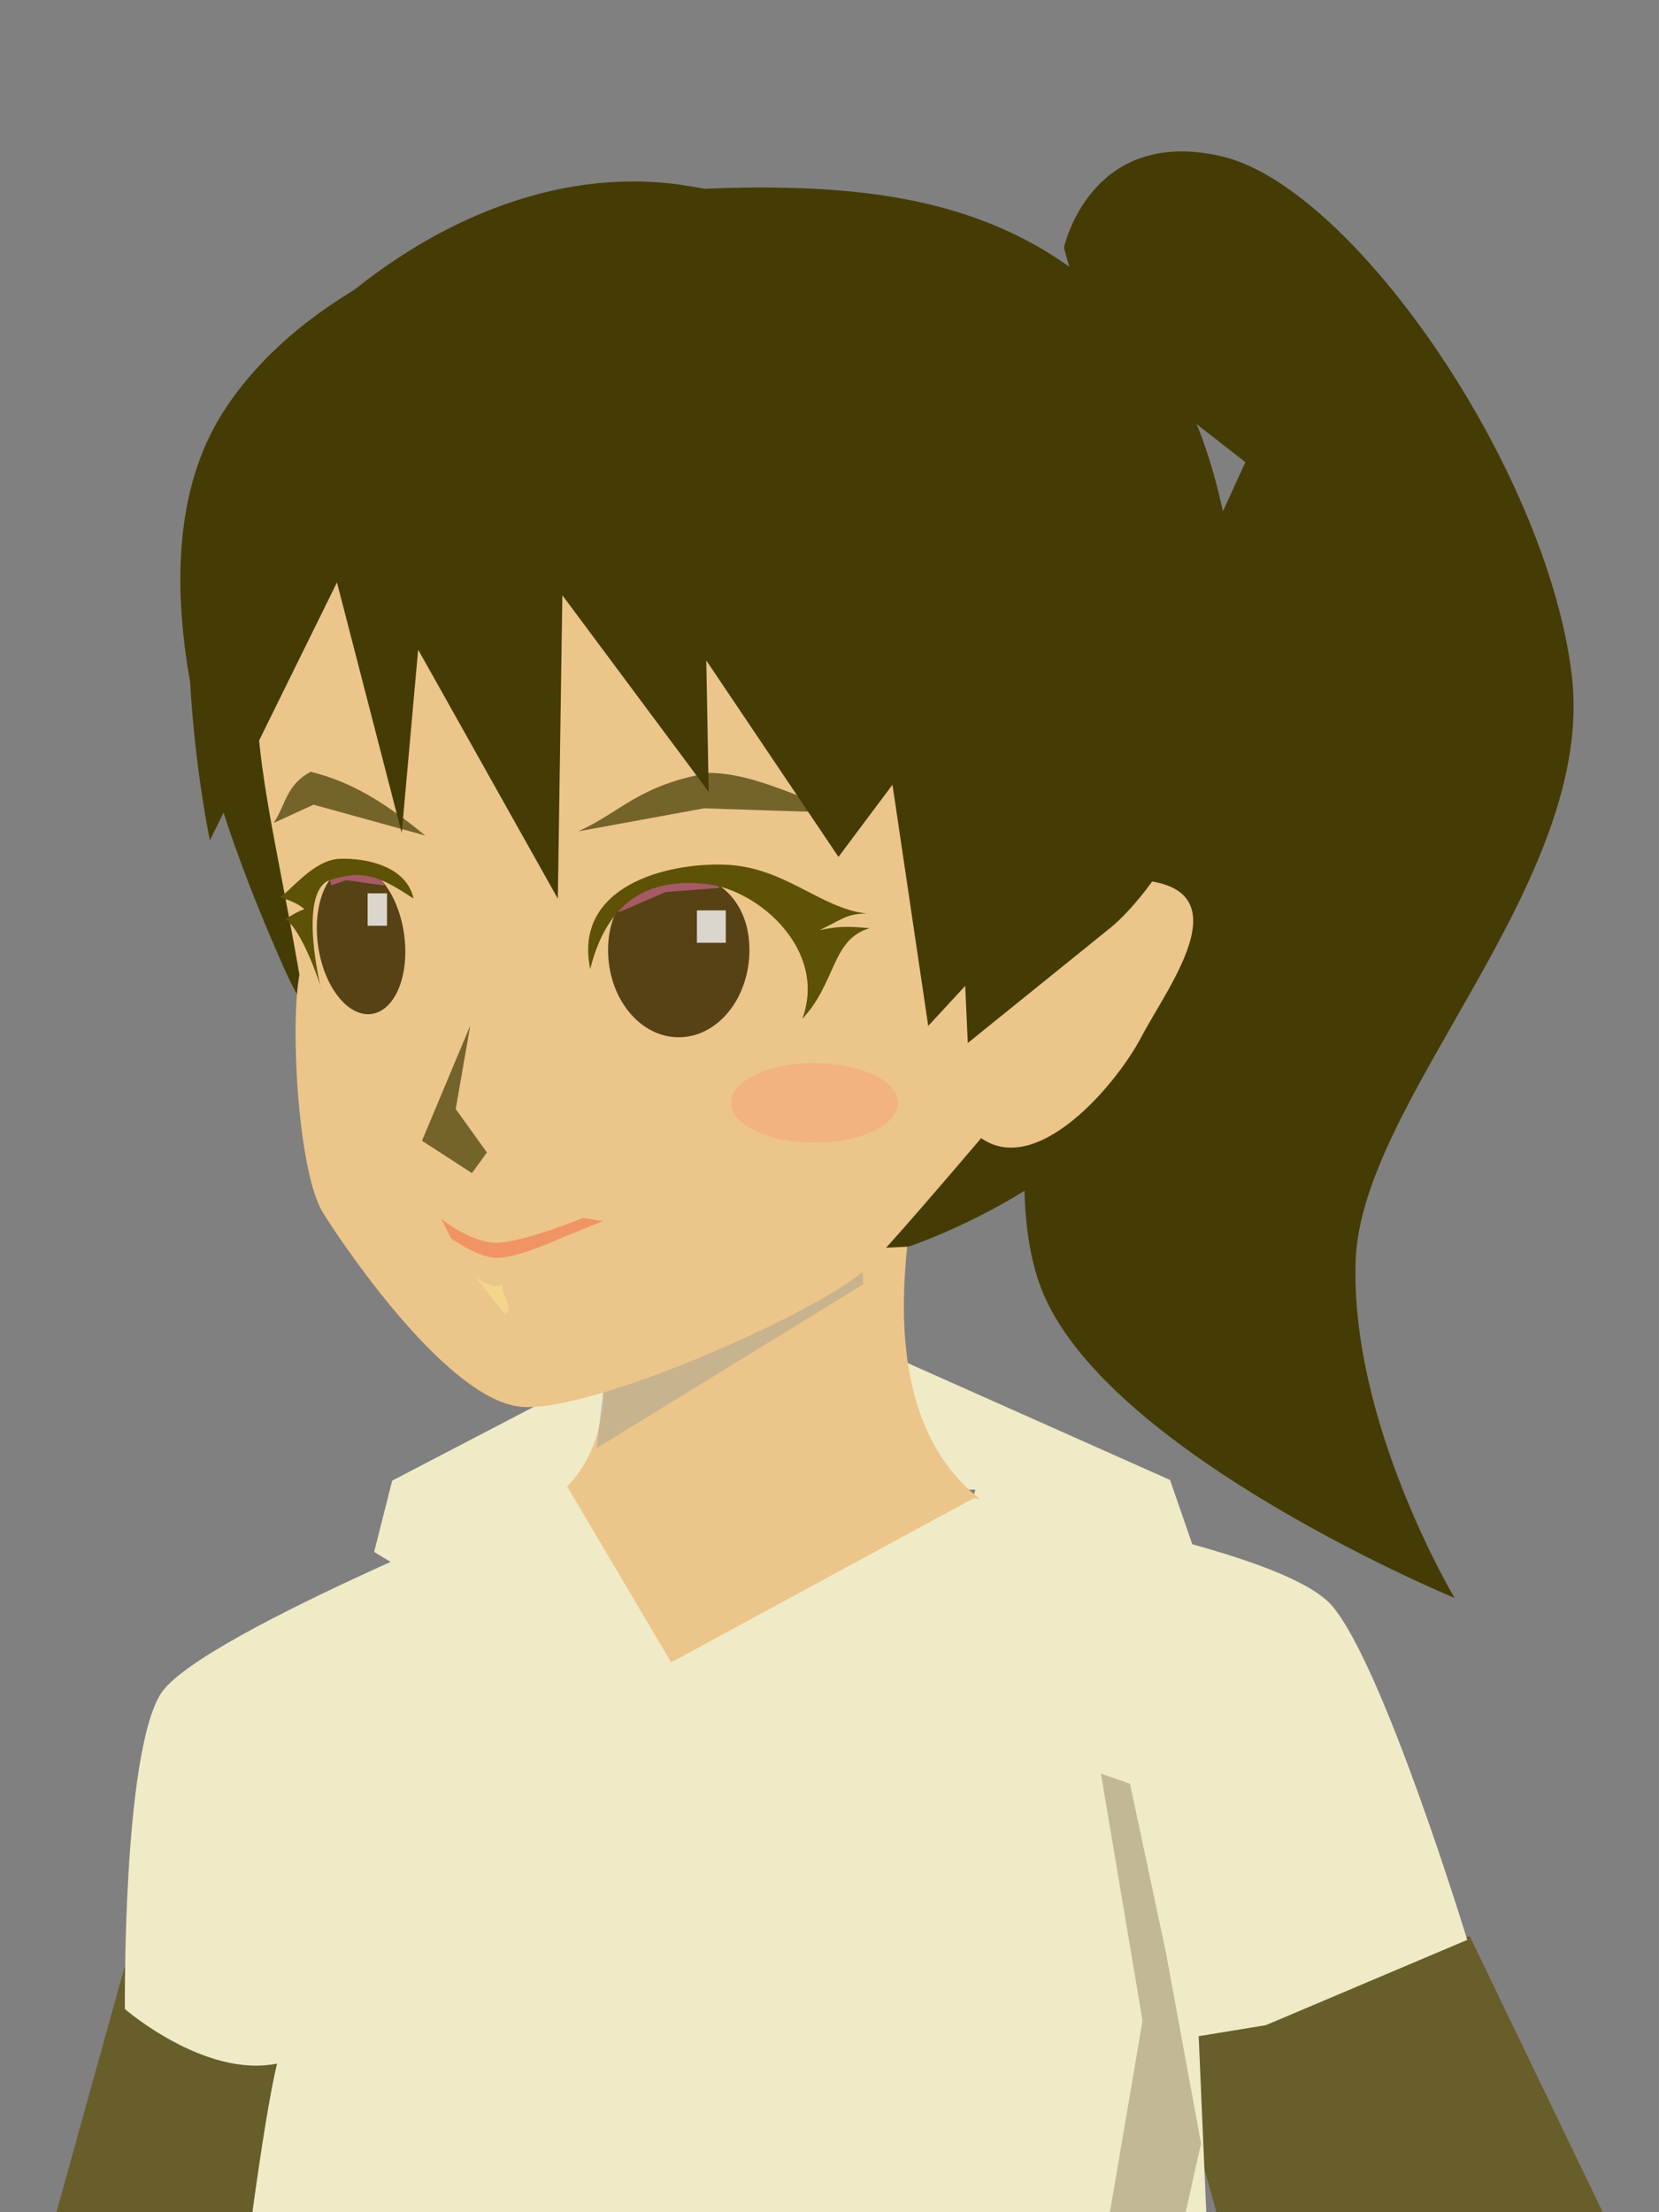 <?xml version="1.0" encoding="UTF-8" standalone="no"?>
<svg
   width="600"
   height="800"
   version="1.1"
   viewBox="0 0 159 212"
   id="svg13"
   sodipodi:docname="peace.svg"
   inkscape:version="1.3.2 (1:1.3.2+202311252150+091e20ef0f)"
   xml:space="preserve"
   xmlns:inkscape="http://www.inkscape.org/namespaces/inkscape"
   xmlns:sodipodi="http://sodipodi.sourceforge.net/DTD/sodipodi-0.dtd"
   xmlns="http://www.w3.org/2000/svg"
   xmlns:svg="http://www.w3.org/2000/svg"
   xmlns:rdf="http://www.w3.org/1999/02/22-rdf-syntax-ns#"
   xmlns:cc="http://creativecommons.org/ns#"
   xmlns:dc="http://purl.org/dc/elements/1.1/"><rect x="0" y="0" width="159" height="212" fill="#808080" stroke="none"/><defs
     id="defs13" /><sodipodi:namedview
     id="namedview13"
     pagecolor="#ffffff"
     bordercolor="#000000"
     borderopacity="0.25"
     inkscape:showpageshadow="2"
     inkscape:pageopacity="0.0"
     inkscape:pagecheckerboard="0"
     inkscape:deskcolor="#d1d1d1"
     showgrid="false"
     inkscape:zoom="0.45124999"
     inkscape:cx="40.997231"
     inkscape:cy="541.82827"
     inkscape:window-width="1212"
     inkscape:window-height="946"
     inkscape:window-x="26"
     inkscape:window-y="23"
     inkscape:window-maximized="0"
     inkscape:current-layer="svg13" /><g
     fill="none"
     stroke-linecap="round"
     stroke-linejoin="round"
     id="g6"><circle
       r="0"
       stroke="#c53822"
       stroke-width="2.26"
       style="paint-order:stroke markers fill"
       id="circle1"
       cx="0"
       cy="0" /><g
       stroke="#924019"
       id="g4"><circle
         r="0"
         stroke-width="1.29"
         style="paint-order:stroke markers fill"
         id="circle2"
         cx="0"
         cy="0" /><circle
         transform="scale(1,-1)"
         r="0"
         stroke-width="3.6"
         style="paint-order:stroke markers fill"
         id="circle3"
         cx="0"
         cy="0" /><circle
         transform="scale(1,-1)"
         r="0"
         stroke-width="3.6"
         style="paint-order:stroke markers fill"
         id="circle4"
         cx="0"
         cy="0" /></g><circle
       transform="scale(1,-1)"
       r="0"
       stroke="#4d4320"
       stroke-width="4.38"
       style="paint-order:stroke markers fill"
       id="circle5"
       cx="0"
       cy="0" /><circle
       transform="scale(1,-1)"
       r="0"
       stroke="#4d4320"
       stroke-width="3.52"
       style="paint-order:stroke markers fill"
       id="circle6"
       cx="0"
       cy="0" /></g><path
     style="fill:#443c04;fill-opacity:1;stroke-width:2.831;paint-order:stroke markers fill"
     d="m 101.967,23.748 c 0,0 2.478,-11.649 15.059,-8.782 12.581,2.867 31.202,29.858 33.609,49.691 2.407,19.832 -20.185,40.601 -20.71,56.182 -0.526,15.581 9.488,32.299 9.488,32.299 0,0 -32.778,-13.562 -39.407,-29.129 C 93.377,108.442 106.765,71.931 106.765,71.931 L 119.355,44.289 104.504,32.697 Z"
     id="path18"
     sodipodi:nodetypes="czzzczcccc" /><path
     style="fill:#f0ebc7;fill-opacity:1;stroke-width:2.831;paint-order:stroke markers fill"
     d="m 86.737,130.51 25.401,11.318 3.69,10.662 -26.192,5.61 3.841,-15.349 H 55.124 l -4.501,14.887 -14.766,-8.909 1.73,-6.837 23.192,-12.087 z"
     id="path11"
     sodipodi:nodetypes="ccccccccccc" /><path
     style="fill:#ecc58a;fill-opacity:1;stroke-width:2.831;paint-order:stroke markers fill"
     d="m 57.531,126.589 c 1.132,9.548 0.637,17.837 -14.234,21.387 1.228,8.887 9.443,16.646 21.356,18.321 11.913,1.674 34.568,-4.055 40.037,-18.351 -20.075,-3.027 -20.728,-21.673 -14.804,-43.113 -13.609,7.04 -25.412,14.178 -32.355,21.757 z"
     id="path6"
     sodipodi:nodetypes="cccccc" /><path
     style="fill:#9a9d95;fill-opacity:0.447;stroke-width:2.831;paint-order:stroke markers fill"
     d="m 58.303,128.907 -1.121,9.868 25.549,-15.701 -0.494,-9.515 z"
     id="path22" /><path
     id="path10"
     style="fill:#5e5106;fill-opacity:0.709;stroke-width:2.831;paint-order:stroke markers fill"
     d="M 12.132 187.801 L 5.41 212 L 35.264 212 L 37.901 195.491 L 12.132 187.801 z " /><path
     id="path9"
     style="fill:#5e5106;fill-opacity:0.709;stroke-width:2.831;paint-order:stroke markers fill"
     d="M 140.864 185.556 L 111.214 192.687 L 116.584 212 L 153.606 212 L 140.864 185.556 z " /><path
     id="path7"
     style="fill:#f0ebc7;fill-opacity:1;stroke-width:2.831;paint-order:stroke markers fill"
     d="M 54.375 142.485 C 54.375 142.485 19.07 156.471 15.402 162.325 C 11.733 168.179 11.97 192.528 11.97 192.528 C 11.97 192.528 19.625 199.171 26.553 197.757 C 25.868 200.609 25.043 205.815 24.19 212 L 115.609 212 L 114.883 195.133 L 121.323 194.074 L 140.62 185.902 C 140.62 185.902 132.595 159.584 127.642 153.859 C 122.689 148.135 93.346 143.563 93.346 143.563 L 64.324 159.307 L 54.375 142.485 z " /><path
     id="path8"
     style="fill:#b1a381;fill-opacity:0.709;stroke-width:2.831;paint-order:stroke markers fill"
     d="M 105.513 169.965 L 109.499 193.646 L 106.376 212 L 113.636 212 L 115.111 205.413 L 111.744 187.119 L 108.299 170.937 L 105.513 169.965 z " /><g
     id="g24"><path
       style="fill:#443c04;fill-opacity:1;stroke-width:2.831;paint-order:stroke markers fill"
       d="m 69.592,18.014 c 16.206,-0.402 30.721,1.708 41.483,16.072 10.763,14.364 9.347,48.43 2.584,63.69 C 106.896,113.036 87.059,119.467 87.059,119.467 l -32.88,1.608 c 0,0 -20.361,-13.517 -26.854,-28.069 C 20.832,78.455 11.981,54.211 21.382,39.498 30.782,24.786 53.386,18.416 69.592,18.014 Z"
       id="path17"
       sodipodi:nodetypes="zzzcczzz" /><path
       style="fill:#ecc58a;fill-opacity:1;stroke-width:2.831;paint-order:stroke markers fill"
       d="m 28.701,93.411 c -0.906,4.671 -0.163,18.981 2.285,22.868 2.448,3.886 12.045,17.818 18.878,18.528 6.833,0.711 29.359,-9.398 33.326,-13.375 3.967,-3.977 23.082,-26.88 23.082,-26.88 0,0 2.723,-8.921 5.776,-23.125 3.052,-14.204 -13.244,-49.936 -46.777,-50.858 -33.533,-0.922 -40.581,24.74 -40.846,38.521 -0.264,13.781 1.444,18.144 4.275,34.322 z"
       id="path13"
       sodipodi:nodetypes="czzzczzzc" /><path
       id="path2"
       style="fill:#564215;fill-opacity:1;stroke-width:2.972;paint-order:stroke markers fill"
       d="m 71.825,91.03 c 0,4.624 -3.033,8.372 -6.773,8.372 -3.741,0 -6.773,-3.748 -6.773,-8.372 0,-4.624 3.033,-7.327 6.773,-7.327 3.741,0 6.773,2.703 6.773,7.327 z"
       sodipodi:nodetypes="sssss" /><ellipse
       style="fill:#564215;fill-opacity:1;stroke-width:2.939;paint-order:stroke markers fill"
       id="path4"
       cx="20.227"
       cy="94.851"
       rx="4.158"
       ry="7.165"
       transform="matrix(0.984,-0.18,0.155,0.988,0,0)" /><path
       style="fill:#ecc58a;fill-opacity:1;stroke-width:2.831;paint-order:stroke markers fill"
       d="m 107.815,84.292 c -3.751,6.652 -11.874,14.548 -14.714,23.963 5.365,5.641 13.701,-3.941 16.308,-8.919 2.607,-4.978 10.508,-15.109 -1.594,-15.044 z"
       id="path5"
       sodipodi:nodetypes="cccc" /><path
       style="fill:#443c04;fill-opacity:1;stroke-width:2.831;paint-order:stroke markers fill"
       d="M 65.211,17.704 C 47.259,15.194 30.205,28.203 22.273,40.663 14.34,53.124 20.115,80.54 20.115,80.54 l 12.18,-24.725 6.208,24.008 1.572,-17.567 13.389,23.867 0.433,-29.08 14.023,18.839 -0.228,-12.587 12.668,18.823 5.176,-6.919 3.427,23.117 3.543,-3.838 0.247,5.473 13.746,-11.099 c 0,0 11.871,-9.406 10.978,-30.345 -0.893,-20.939 -34.313,-38.293 -52.266,-40.803 z"
       id="path14"
       sodipodi:nodetypes="zzcccccccccccccczz" /><path
       style="fill:#443c04;fill-opacity:0.709;stroke-width:2.831;paint-order:stroke markers fill"
       d="m 55.419,79.671 c 4.141,-1.881 5.783,-4.426 12.554,-5.608 4.522,0.067 8.76,2.553 13.138,3.845 L 67.47,77.463 Z"
       id="path15"
       sodipodi:nodetypes="ccccc" /><path
       style="fill:#443c04;fill-opacity:0.709;stroke-width:2.831;paint-order:stroke markers fill"
       d="m 26.217,78.872 3.833,-1.758 10.709,2.957 C 36.868,76.899 33.744,74.943 29.781,73.961 c -2.372,1.243 -2.419,3.259 -3.563,4.911 z"
       id="path16"
       sodipodi:nodetypes="ccccc" /><path
       style="fill:#f4663f;fill-opacity:0.507;stroke-width:2.831;paint-order:stroke markers fill"
       d="m 42.274,116.791 c 0,0 2.565,2.094 4.962,2.293 2.396,0.199 8.643,-2.366 8.643,-2.366 l 1.928,0.293 -3.739,1.515 c 0,0 -4.613,2.127 -6.533,2.02 -1.92,-0.107 -4.308,-1.879 -4.308,-1.879 z"
       id="path19"
       sodipodi:nodetypes="czccczcc" /><path
       style="fill:#f8eb90;fill-opacity:0.448;stroke-width:2.831;paint-order:stroke markers fill"
       d="m 45.65,122.43 c 0,0 1.707,1.277 2.524,0.628 -0.221,1.012 1.28,2.481 0.147,2.828 -1.173,-1.454 -2.671,-3.456 -2.671,-3.456 z"
       id="path20"
       sodipodi:nodetypes="cccc" /><path
       style="fill:#443c04;fill-opacity:0.709;stroke-width:2.831;paint-order:stroke markers fill"
       d="m 45.071,98.283 -1.396,7.993 2.993,4.17 -1.437,1.974 -4.787,-3.098 z"
       id="path21" /><ellipse
       style="fill:#f7a97d;fill-opacity:0.627;stroke-width:2.202;paint-order:stroke markers fill"
       id="path23"
       cx="78.07"
       cy="105.69"
       rx="8.009"
       ry="3.817" /><path
       style="fill:#db6b9d;fill-opacity:0.602;stroke-width:2.831;paint-order:stroke markers fill"
       d="m 58.949,86.972 0.413,0.425 4.437,-1.915 5.144,-0.396 -0.338,-1.033 -5.335,0.035 z"
       id="path12"
       sodipodi:nodetypes="ccccccc" /><path
       style="fill:#db6b9d;fill-opacity:0.602;stroke-width:2.831;paint-order:stroke markers fill"
       d="m 31.438,83.652 0.317,1.188 1.429,-0.491 3.651,0.512 -0.445,-1.219 -2.946,-0.837 z"
       id="path12-6"
       sodipodi:nodetypes="ccccccc" /><path
       style="fill:#5d5205;fill-opacity:1;stroke-width:2.831;paint-order:stroke markers fill"
       d="m 56.566,92.872 c 1.803,-7.235 6.347,-8.724 11.273,-8.135 4.926,0.589 11.48,6.349 9.05,12.908 3.27,-3.484 2.793,-7.632 6.467,-8.697 -2.335,-0.204 -2.963,-0.171 -4.787,0.18 2.393,-1.168 2.554,-1.525 4.466,-1.587 -4.413,-0.484 -7.835,-4.479 -13.561,-4.677 -5.726,-0.198 -14.535,2.115 -12.907,10.009 z"
       id="path1"
       sodipodi:nodetypes="czcccczc" /><rect
       style="fill:#ffffff;fill-opacity:0.784;stroke-width:2.831;paint-order:stroke markers fill"
       id="rect12"
       width="2.767"
       height="3.105"
       x="66.794"
       y="87.243" /><rect
       style="fill:#ffffff;fill-opacity:0.784;stroke-width:2.32;paint-order:stroke markers fill"
       id="rect12-3"
       width="1.859"
       height="3.105"
       x="35.232"
       y="85.611" /><path
       style="fill:#5d5205;fill-opacity:1;stroke-width:2.831;paint-order:stroke markers fill"
       d="m 39.633,86.106 c -3.085,-2.013 -4.705,-2.846 -7.98,-1.781 -3.274,1.065 -0.767,11.03 -0.858,10.486 -0.091,-0.545 -1.917,-5.819 -3.471,-6.735 0.782,-0.403 0.701,-0.48 1.849,-0.963 -0.545,-0.433 -0.995,-0.694 -2.352,-1.139 1.023,-0.564 3.207,-3.568 5.721,-3.67 2.514,-0.102 6.404,0.683 7.091,3.802 z"
       id="path3"
       sodipodi:nodetypes="czsccczc" /></g></svg>
